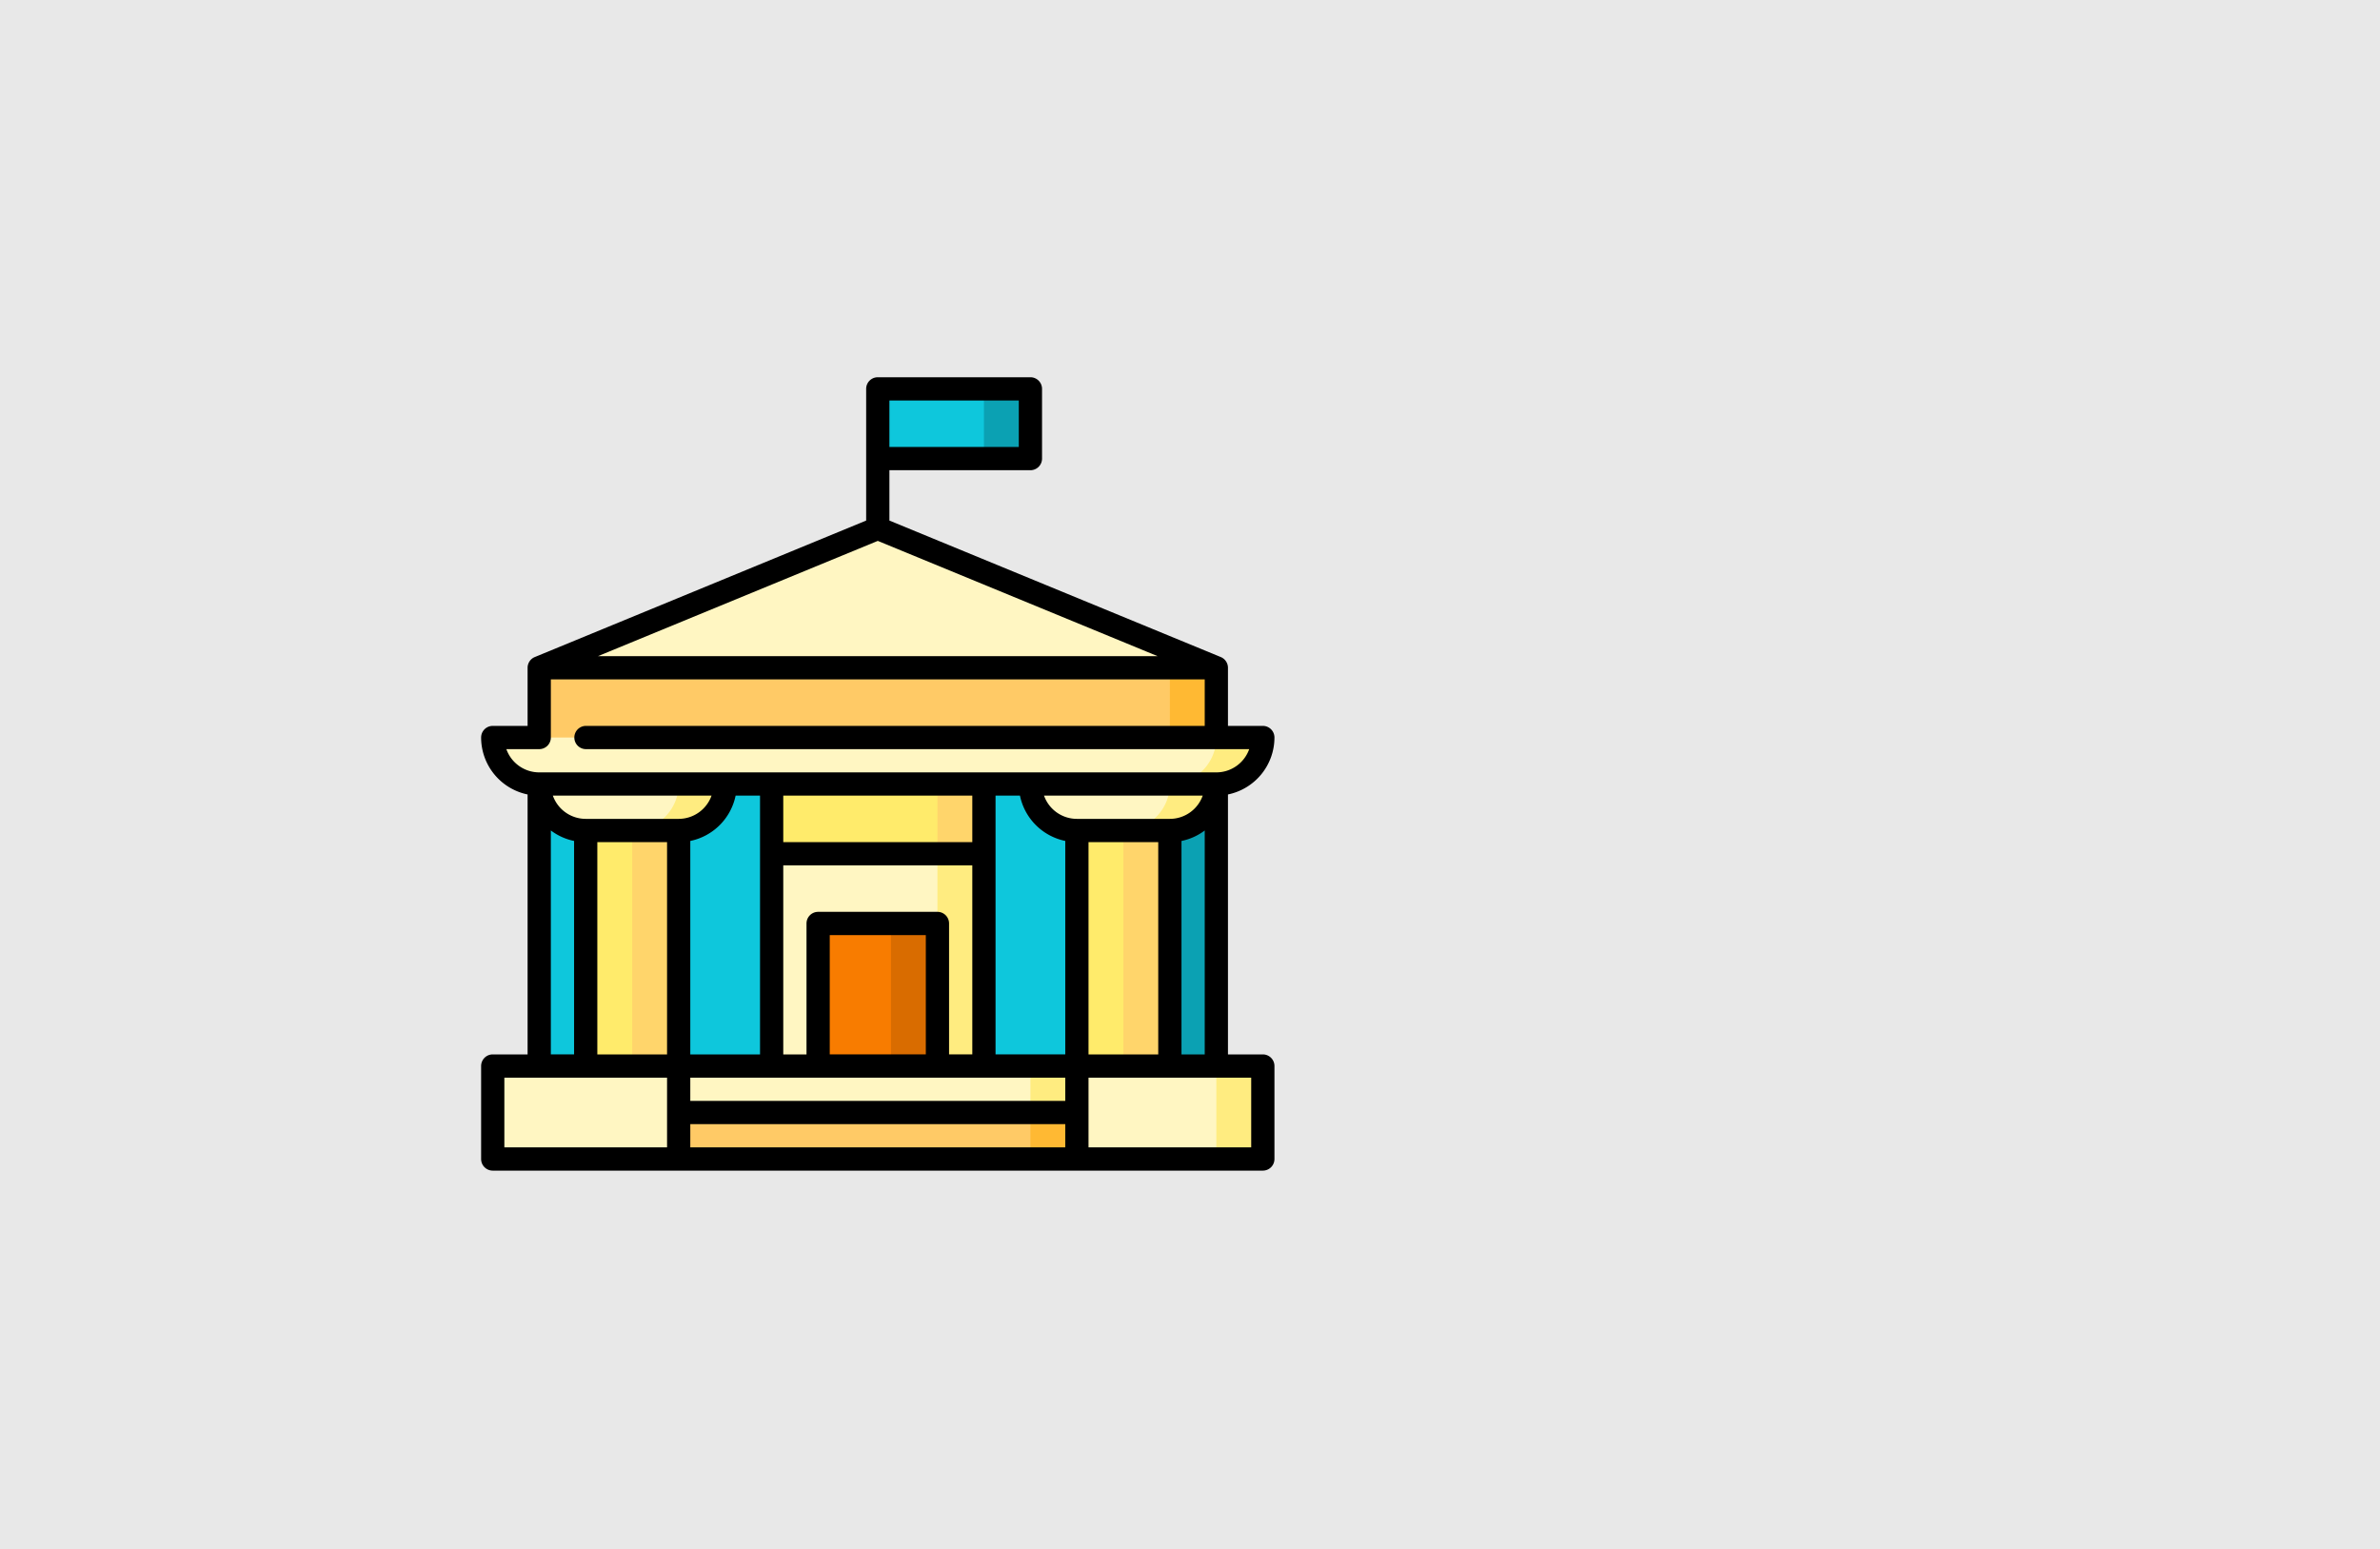 <svg xmlns="http://www.w3.org/2000/svg" width="465" height="302.7" viewBox="0 0 465 302.7">
  <g id="Grupo_120989" data-name="Grupo 120989" transform="translate(7311 12105.7)">
    <rect id="Image_Place_Holder" data-name="Image Place Holder" width="465" height="302.7" transform="translate(-7311 -12105.7)" fill="#e8e8e8"/>
    <g id="gobierno" transform="translate(-7217 -12032)">
      <path id="Trazado_113650" data-name="Trazado 113650" d="M302.205,21.123h-9.082L279.5,14.312,293.123,7.5h9.082Z" transform="translate(-194.886 -5.229)" fill="#0ba1b3"/>
      <path id="Trazado_113651" data-name="Trazado 113651" d="M256,7.5h20.737V21.123H256Z" transform="translate(-178.5 -5.229)" fill="#0ec7dc"/>
      <path id="Trazado_113652" data-name="Trazado 113652" d="M97.5,247.5H211.631v68.721H97.5Z" transform="translate(-67.983 -172.573)" fill="#0ba1b3"/>
      <path id="Trazado_113653" data-name="Trazado 113653" d="M37.5,247.5H151.631v68.721H37.5Z" transform="translate(-26.147 -172.573)" fill="#0ec7dc"/>
      <path id="Trazado_113654" data-name="Trazado 113654" d="M276.737,247.5v18.164L256,279.287V247.5Z" transform="translate(-178.5 -172.573)" fill="#ffd56b"/>
      <path id="Trazado_113655" data-name="Trazado 113655" d="M187.5,247.5v18.164l32.393,18.164V247.5Z" transform="translate(-130.737 -172.573)" fill="#ffeb6b"/>
      <path id="Trazado_113656" data-name="Trazado 113656" d="M217.5,358.057h32.393V307.5h-9.082Z" transform="translate(-151.655 -214.409)" fill="#ffec80"/>
      <path id="Trazado_113657" data-name="Trazado 113657" d="M187.5,358.057h20.737l11.655-36.934V307.5H187.5Z" transform="translate(-130.737 -214.409)" fill="#fff6c2"/>
      <path id="Trazado_113658" data-name="Trazado 113658" d="M231.729,352.5,217.5,389.434h23.311V352.5Z" transform="translate(-151.655 -245.786)" fill="#d96c00"/>
      <path id="Trazado_113659" data-name="Trazado 113659" d="M217.5,352.5h14.229v36.934H217.5Z" transform="translate(-151.655 -245.786)" fill="#f87c00"/>
      <path id="Trazado_113660" data-name="Trazado 113660" d="M82.5,262.5H96.123v64.18H82.5Z" transform="translate(-57.524 -183.032)" fill="#ffd56b"/>
      <path id="Trazado_113661" data-name="Trazado 113661" d="M67.5,262.5h9.082v64.18H67.5Z" transform="translate(-47.065 -183.032)" fill="#ffeb6b"/>
      <path id="Trazado_113662" data-name="Trazado 113662" d="M399.5,262.5h13.623v64.18H399.5Z" transform="translate(-278.558 -183.032)" fill="#ffd56b"/>
      <path id="Trazado_113663" data-name="Trazado 113663" d="M384.5,262.5h9.082v64.18H384.5Z" transform="translate(-268.099 -183.032)" fill="#ffeb6b"/>
      <path id="Trazado_113664" data-name="Trazado 113664" d="M452.205,462.664h-9.082L429.5,453.582l13.623-9.082h9.082Z" transform="translate(-299.476 -309.935)" fill="#ffec80"/>
      <path id="Trazado_113665" data-name="Trazado 113665" d="M336.737,444.5,316,453.582l20.737,9.082h27.246V444.5Z" transform="translate(-220.336 -309.935)" fill="#fff6c2"/>
      <path id="Trazado_113666" data-name="Trazado 113666" d="M7.5,444.5v18.164H43.828l20.737-9.082L43.828,444.5Z" transform="translate(-5.229 -309.935)" fill="#fff6c2"/>
      <path id="Trazado_113667" data-name="Trazado 113667" d="M332.205,453.582,309.5,458.123,323.123,444.5h9.082Z" transform="translate(-215.804 -309.935)" fill="#ffec80"/>
      <path id="Trazado_113668" data-name="Trazado 113668" d="M127.5,444.5v9.082l4.541,4.541h64.18V444.5Z" transform="translate(-88.901 -309.935)" fill="#fff6c2"/>
      <path id="Trazado_113669" data-name="Trazado 113669" d="M332.205,483.582h-9.082L309.5,479.041l13.623-4.541h9.082Z" transform="translate(-215.804 -330.852)" fill="#ffb933"/>
      <path id="Trazado_113670" data-name="Trazado 113670" d="M127.5,474.5h68.721v9.082H127.5Z" transform="translate(-88.901 -330.852)" fill="#ffca66"/>
      <path id="Trazado_113671" data-name="Trazado 113671" d="M103.647,97.5,37.5,124.746l9.082,9.082H160.713l9.082-9.082Z" transform="translate(-26.147 -67.983)" fill="#fff6c2"/>
      <path id="Trazado_113672" data-name="Trazado 113672" d="M402.664,187.5,384.5,205.664h27.246V187.5Z" transform="translate(-268.099 -130.737)" fill="#ffb933"/>
      <path id="Trazado_113673" data-name="Trazado 113673" d="M37.5,187.5H160.713v18.164H37.5Z" transform="translate(-26.147 -130.737)" fill="#ffca66"/>
      <path id="Trazado_113674" data-name="Trazado 113674" d="M413.123,261.123h-9.082L399.5,247.5l22.705,4.541A9.082,9.082,0,0,1,413.123,261.123Z" transform="translate(-278.558 -172.573)" fill="#ffec80"/>
      <path id="Trazado_113675" data-name="Trazado 113675" d="M372.664,261.123h-9.082a9.082,9.082,0,0,1-9.082-9.082l13.623-4.541,13.623,4.541A9.082,9.082,0,0,1,372.664,261.123Z" transform="translate(-247.181 -172.573)" fill="#fff6c2"/>
      <path id="Trazado_113676" data-name="Trazado 113676" d="M96.123,261.123H87.041L82.5,247.5l22.705,4.541A9.082,9.082,0,0,1,96.123,261.123Z" transform="translate(-57.524 -172.573)" fill="#ffec80"/>
      <path id="Trazado_113677" data-name="Trazado 113677" d="M55.664,261.123H46.582a9.082,9.082,0,0,1-9.082-9.082L51.123,247.5l13.623,4.541A9.082,9.082,0,0,1,55.664,261.123Z" transform="translate(-26.147 -172.573)" fill="#fff6c2"/>
      <path id="Trazado_113678" data-name="Trazado 113678" d="M453.582,241.582H444.5l9.082-9.082h9.082A9.082,9.082,0,0,1,453.582,241.582Z" transform="translate(-309.935 -162.114)" fill="#ffec80"/>
      <path id="Trazado_113679" data-name="Trazado 113679" d="M139.795,241.582H16.582A9.082,9.082,0,0,1,7.5,232.5H148.877A9.082,9.082,0,0,1,139.795,241.582Z" transform="translate(-5.229 -162.114)" fill="#fff6c2"/>
      <path id="Trazado_113680" data-name="Trazado 113680" d="M152.729,132.295h-6.812V81.51A11.372,11.372,0,0,0,155,70.386a2.27,2.27,0,0,0-2.271-2.271h-6.812V56.763a2.271,2.271,0,0,0-1.406-2.1L79.771,28V18.164h27.549a2.27,2.27,0,0,0,2.271-2.271V2.271A2.27,2.27,0,0,0,107.319,0H77.5a2.27,2.27,0,0,0-2.271,2.271V28L10.488,54.663a2.271,2.271,0,0,0-1.406,2.1V68.115H2.271A2.27,2.27,0,0,0,0,70.386,11.371,11.371,0,0,0,9.082,81.51v50.785H2.271A2.27,2.27,0,0,0,0,134.565v18.164A2.27,2.27,0,0,0,2.271,155H152.729A2.27,2.27,0,0,0,155,152.729V134.565A2.27,2.27,0,0,0,152.729,132.295ZM79.771,4.541h25.278v9.082H79.771Zm57.065,127.754v-41.7a11.3,11.3,0,0,0,4.541-2.048v43.751ZM40.869,145.918h73.262v4.541H40.869Zm73.262-4.541H40.869v-4.541h73.262ZM38.6,86.279H20.435a6.823,6.823,0,0,1-6.421-4.541H45.02A6.823,6.823,0,0,1,38.6,86.279ZM22.705,90.82H36.328v41.475H22.705Zm18.164-.229a11.386,11.386,0,0,0,8.853-8.853h4.77v50.557H40.869Zm50.557,41.7V106.714a2.27,2.27,0,0,0-2.271-2.271H65.845a2.27,2.27,0,0,0-2.271,2.271v25.581H59.033V95.361H95.967v36.934Zm-4.541,0H68.115V108.984h18.77ZM95.967,90.82H59.033V81.738H95.967Zm4.541,41.475V81.738h4.77a11.386,11.386,0,0,0,8.853,8.853v41.7Zm34.058-46.016H116.4a6.823,6.823,0,0,1-6.421-4.541h31.006a6.823,6.823,0,0,1-6.421,4.541ZM118.672,90.82h13.623v41.475H118.672Zm13.5-36.328H22.827L77.5,31.972ZM4.93,72.656h6.423a2.27,2.27,0,0,0,2.271-2.271V59.033H141.377v9.082H20.435a2.271,2.271,0,0,0,0,4.541H150.07a6.824,6.824,0,0,1-6.423,4.541H11.353A6.824,6.824,0,0,1,4.93,72.656Zm8.693,15.887a11.3,11.3,0,0,0,4.541,2.048v41.7H13.623ZM4.541,136.836H36.328v13.623H4.541Zm145.918,13.623H118.672V136.836h31.787Z" transform="translate(0 0)"/>
    </g>
  </g>
</svg>
